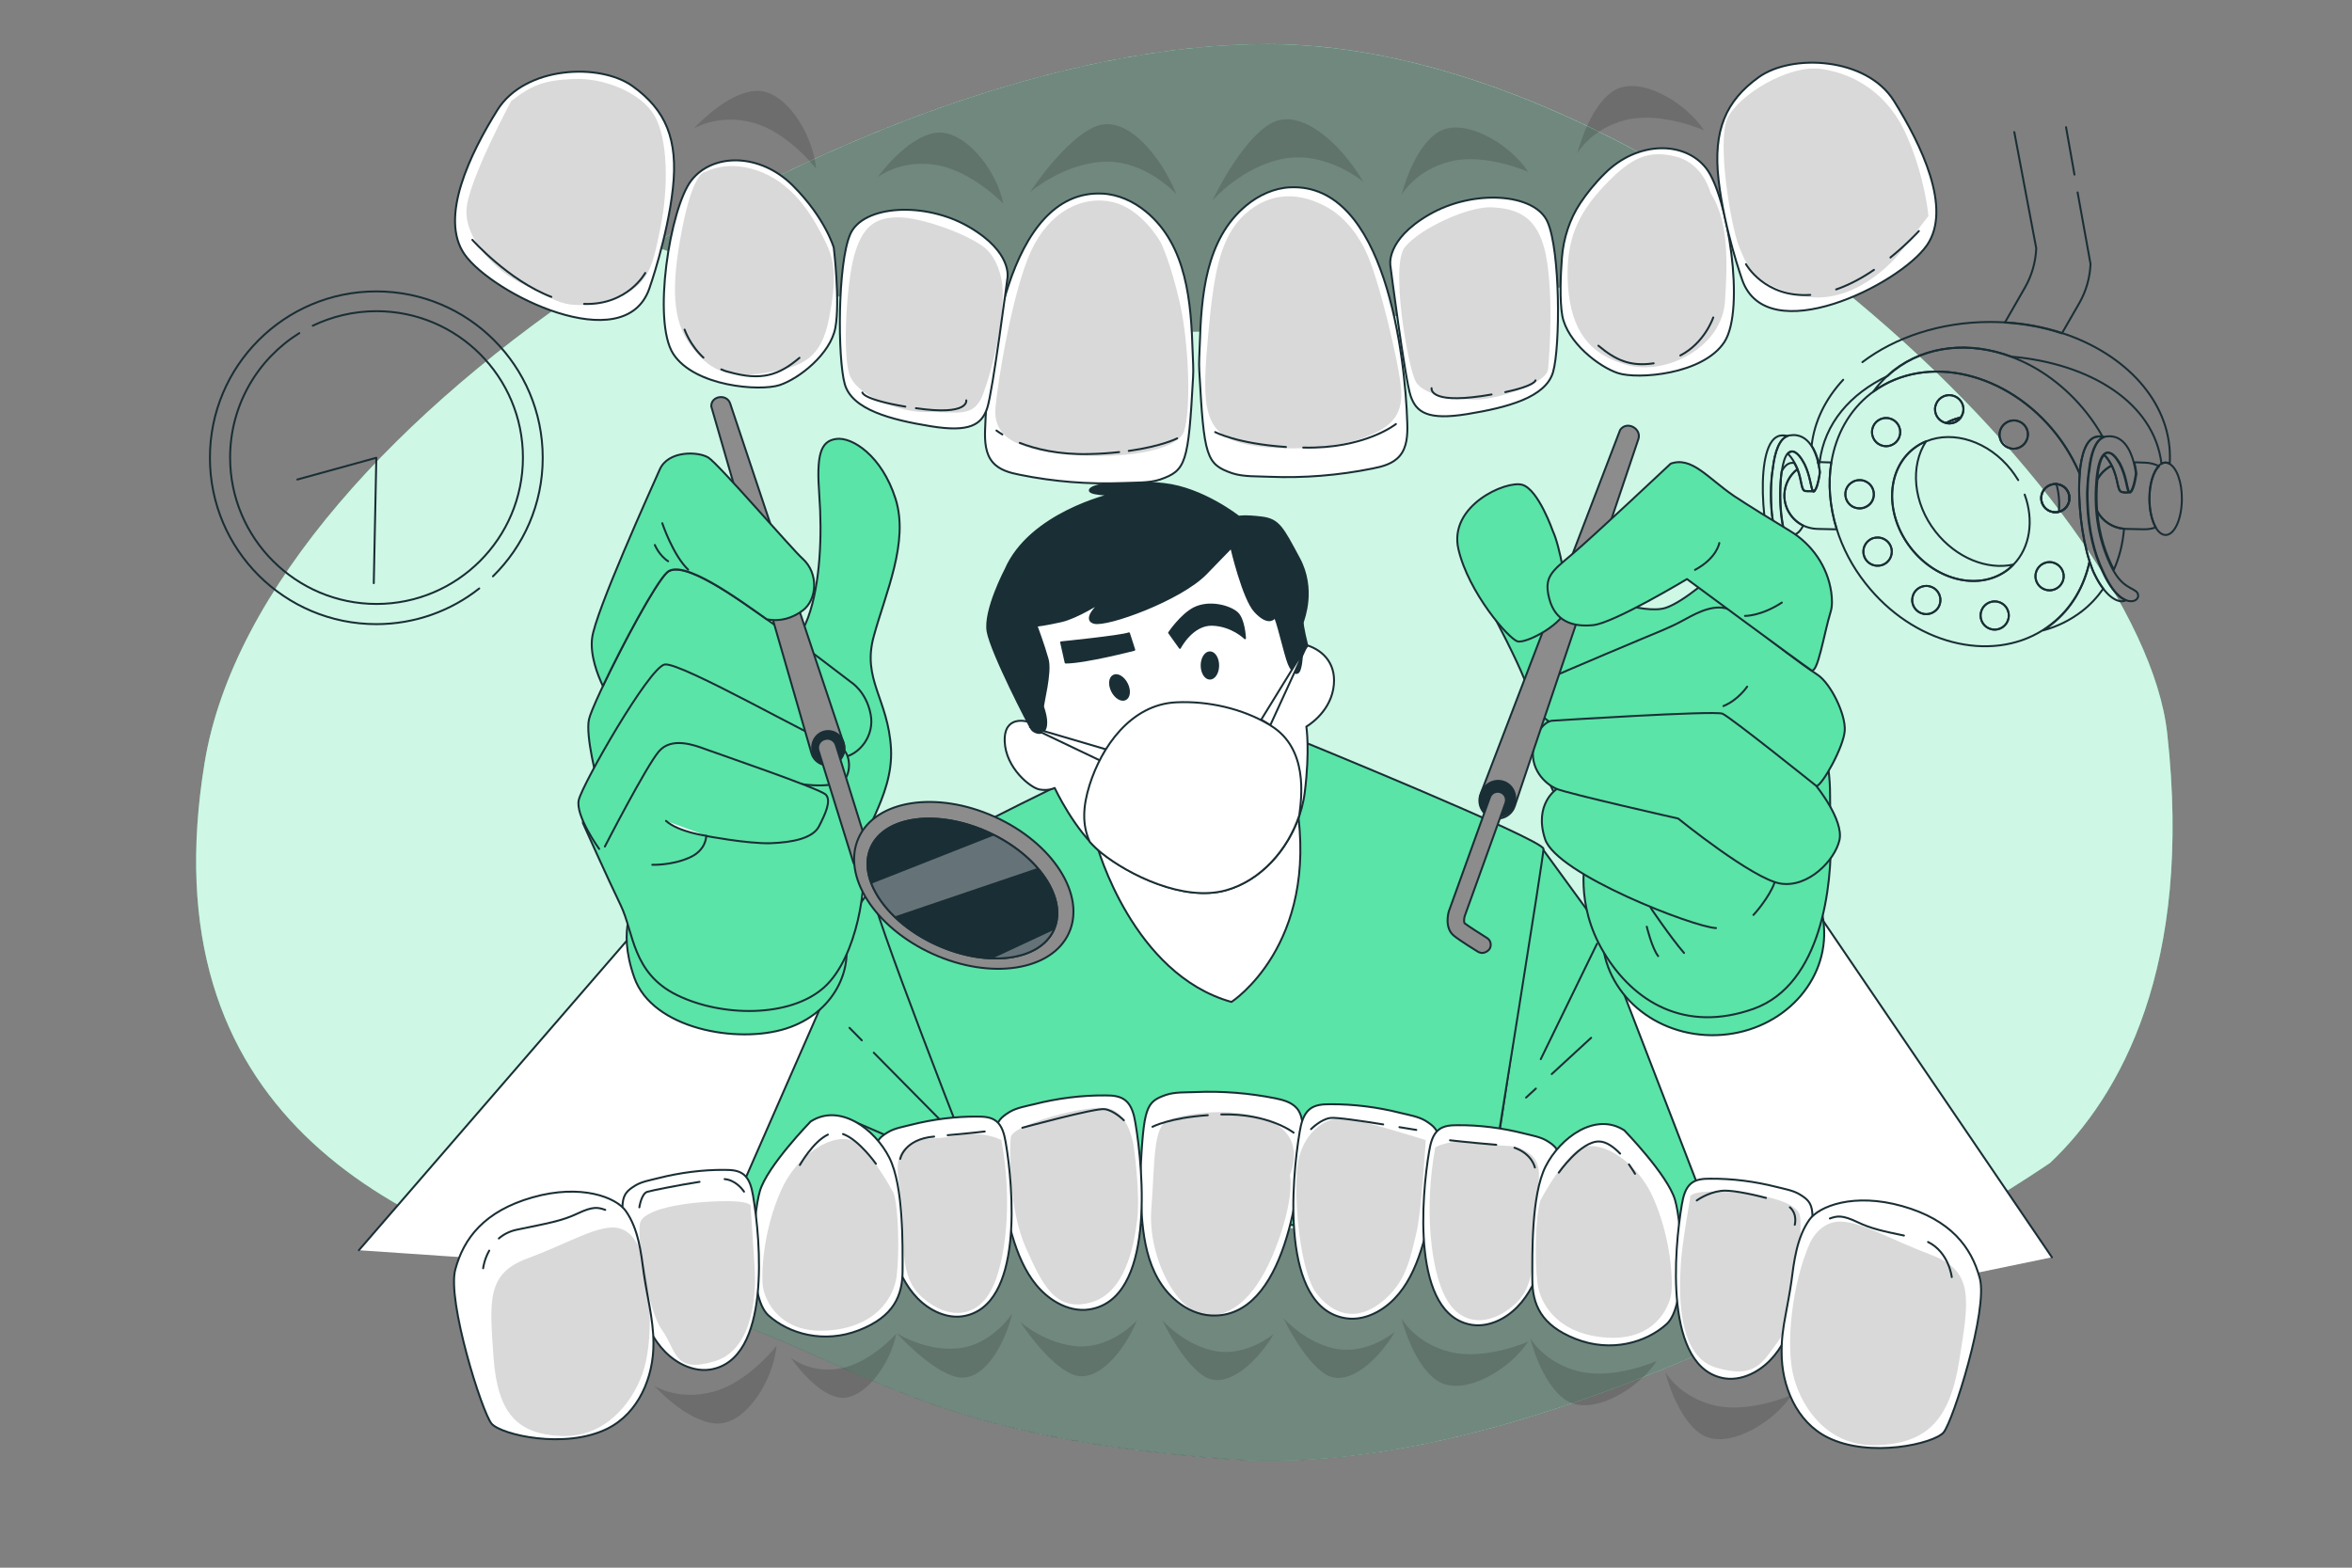 <?xml version="1.0" encoding="utf-8"?>
<!-- Generator: Adobe Illustrator 19.0.0, SVG Export Plug-In . SVG Version: 6.00 Build 0)  -->
<svg version="1.1" id="Layer_1" xmlns="http://www.w3.org/2000/svg" xmlns:xlink="http://www.w3.org/1999/xlink" x="0px" y="0px"
	 viewBox="294 -4 1200 800" style="enable-background:new 294 -4 1200 800;" xml:space="preserve">
<rect x="294" y="-4" width="1200" height="800" fill="#808080" stroke="none"/>
<style type="text/css">
	.st0{fill:#5AE4A7;}
	.st1{opacity:0.7;fill:#FFFFFF;}
	.st2{fill:none;stroke:#1A2E35;stroke-linecap:round;stroke-linejoin:round;stroke-miterlimit:10;}
	.st3{fill:#5AE4A7;stroke:#1A2E35;stroke-linecap:round;stroke-linejoin:round;stroke-miterlimit:10;}
	.st4{fill:#FFFFFF;stroke:#1A2E35;stroke-linecap:round;stroke-linejoin:round;stroke-miterlimit:10;}
	.st5{fill:#1A2E35;stroke:#1A2E35;stroke-linecap:round;stroke-linejoin:round;stroke-miterlimit:10;}
	.st6{fill:#8C8C8C;stroke:#1A2E35;stroke-linecap:round;stroke-linejoin:round;stroke-miterlimit:10;}
	.st7{opacity:0.33;}
	.st8{fill:#FFFFFF;}
	.st9{opacity:0.45;}
	.st10{opacity:0.15;}
</style>
<g>
	<g>
		<path class="st0" d="M1340,589.4c0,0-239.2,164.5-418.4,151.2c-179.3-13.2-189.8-58.6-309.4-87c-119.5-28.4-243-90.7-213.8-268.4
			C427.6,207.6,737.3,18.5,940.5,18.5s446,232.5,459.2,351.6C1413,489.2,1375.9,555.4,1340,589.4z"/>
		<path class="st1" d="M1340,589.4c0,0-239.2,164.5-418.4,151.2c-179.3-13.2-189.8-58.6-309.4-87c-119.5-28.4-243-90.7-213.8-268.4
			C427.6,207.6,737.3,18.5,940.5,18.5s446,232.5,459.2,351.6C1413,489.2,1375.9,555.4,1340,589.4z"/>
	</g>
	<g>
		<g>
			<path class="st2" d="M1354,94.2l6.6,36.5c-0.3,7.1-2.3,14-5.8,20.1l-8.8,15.3c-9-3-18.8-4.9-29.1-5.5l10.2-17.8
				c3.5-6.1,5.5-13,5.8-20.1l-11.2-59.3"/>
			<line class="st2" x1="1348.1" y1="60.9" x2="1352.4" y2="85.1"/>
		</g>
		<path class="st2" d="M1244.2,180.8c16.6-12.6,39.7-20.5,65.2-20.5c2.6,0,5.1,0.1,7.7,0.2c10.3,0.6,20,2.5,29.1,5.5
			c32.3,10.6,54.9,34.9,54.9,63.1c0,1.1,0,2.3-0.1,3.4c-0.6-0.3-1.3-0.5-1.9-0.5c-0.8,0-1.6,0.2-2.3,0.7
			c-3.7-31.2-36.4-51.2-76.5-54.7c0,0,0,0,0,0c-21-7.8-43.4-5.9-60,7.1c-1.1,0.9-2.1,1.7-3.1,2.7c-19.3,9.2-32.3,24.3-34.8,43.9
			h-0.6c-0.7-2.6-1.8-5.7-3.5-8.3v0c1.4-12.4,7.1-23.9,16.1-33.6"/>
		<path class="st2" d="M1222.1,231.7c-0.1,0.5-0.1,1.1-0.2,1.6c-0.1-0.5-0.2-1-0.4-1.6H1222.1z"/>
		<path class="st2" d="M1214,264.2c-1.5,3-3.4,4.8-5.6,4.8c-1.7,0-3.2-1.1-4.5-3c-1.3-6.2-1.9-13.3-1.6-21.3
			c0.1-3.2,0.4-5.9,0.7-8.1v0c1.4-2.8,3.3-4.4,5.4-4.4c0.4,0,0.7,0,1.1,0.2c0.6,1.1,1.1,2.1,1.5,3.1c-3.9,3-6.4,7.7-6.6,12.9
			C1204.2,255.2,1208.2,261.3,1214,264.2z"/>
		<g>
			<path class="st2" d="M1231.1,266.1c-0.2,0-0.4,0-0.7,0c-0.2,0-0.3,0-0.5,0l-8.9-0.2c-2.5-0.1-4.8-0.7-7-1.7
				c-5.9-2.8-9.8-8.9-9.6-15.9c0.2-5.3,2.7-9.9,6.6-12.9c2.4,6.2,1.8,10.9,4,11.2c0.5,0.1,1,0.1,1.5,0.1c0.9,0,1.8,0,2.4,0h0
				c0.2,0.3,0.5,0.3,0.8-0.1c0.2-0.2,0.5-0.5,0.7-0.9c0.6-1,1-2.5,1.3-4c0.6-2.3,0.8-4.5,0.8-4.5s-0.1-1.6-0.6-3.8
				c0-0.5,0.1-1.1,0.2-1.6l6.2,0.2C1226.6,242.8,1227.5,254.5,1231.1,266.1z"/>
			<path class="st2" d="M1219.8,246.5c-0.3,0.3-0.6,0.3-0.8,0.1C1219.5,246.6,1219.8,246.5,1219.8,246.5z"/>
			<path class="st2" d="M1222.1,231.7c-0.1,0.5-0.1,1.1-0.2,1.6c-0.1-0.5-0.2-1-0.4-1.6H1222.1z"/>
		</g>
		<path class="st2" d="M1281.5,267.3c-11.5-14.7-13-33.6-4.8-46.1c-2.3,0.9-4.4,2.2-6.4,3.7c-14.1,11-14.7,33.7-1.4,50.8
			c13.3,17,35.5,21.9,49.6,10.9c1-0.8,1.9-1.6,2.7-2.5C1307.9,287,1292.1,280.8,1281.5,267.3z M1343.2,243c1.3,4.8,1.7,9.6,1.2,14.2
			c3.1-0.8,5.4-3.6,5.4-7C1349.9,246.4,1347,243.3,1343.2,243z M1364,256.8c1,12.8,4.7,22.6,8.5,29.9c2.9-6.5,4.6-13.5,5.2-20.9
			C1371.7,265.3,1366.6,261.8,1364,256.8z M1362.8,289.4c-1-1.9-1.8-4.2-2.7-6.8c-2.7,12.7-9.2,24.1-19.5,32.1
			c-1.4,1.1-2.8,2.1-4.2,3c7.1-1.9,13.7-5.1,19.7-9.7c4.3-3.3,7.9-7.2,11-11.6C1365.6,294.5,1364.2,292.2,1362.8,289.4z"/>
		<path class="st2" d="M1366.8,218.9c-1-0.2-2-0.2-3.1,0c-5.2,0.9-7.8,8.6-8.7,18.8c-3-6.9-6.9-13.7-11.8-20
			c-25-32-66.4-41.5-93.4-21.9c2.1-2.9,4.5-5.5,7.1-8c1-0.9,2.1-1.8,3.1-2.7c16.7-13,39-14.9,60-7.1c0,0,0,0,0,0
			c14.3,5.3,27.9,15.1,38.7,28.8C1361.8,210.7,1364.5,214.8,1366.8,218.9z"/>
		<path class="st2" d="M1371.3,233.6c-3.1,1.6-5.7,4.1-7.3,7.1c0.6-6.8,1.9-10.8,3.5-12.5c1.1,0.9,2.2,2.4,3.3,4.3
			C1371,232.8,1371.2,233.2,1371.3,233.6z"/>
		<path class="st2" d="M1380.4,247.1c-0.5,0.1-1.8,0.4-3.5,0c-0.1,0-0.3-0.1-0.4-0.1c-2.4-0.7-1.5-6.3-5.1-13.5
			c-0.2-0.4-0.4-0.7-0.6-1.1c-1.1-1.9-2.2-3.4-3.3-4.3c1-1.2,2.2-1.4,3.5-0.8c1.4,0.6,2.9,2.3,4.4,4.8c0.1,0.1,0.1,0.2,0.2,0.3
			C1379.1,238.9,1379.3,246,1380.4,247.1z"/>
		<path class="st2" d="M1384.9,299.7c0.3,2.1-2.3,4.1-6.2,2.6c-2.7-1.1-6-3.8-9.4-9.6c-0.6-1-1.2-2.2-1.8-3.4
			c-0.2-0.5-0.5-1-0.7-1.5c-2.4-5-4.1-10.2-5.4-15.6c-1.5-6.4-2.3-13.1-2.5-19.7c0-1.2-0.1-2.4-0.1-3.7c0-1.2,0-2.5,0.1-3.7
			c0.2-3.8,0.5-7,0.9-9.5c0.9-8.2,3.1-14.5,7-16.4c0.2-0.1,0.3-0.2,0.5-0.2c0.3-0.1,0.6-0.2,0.9-0.2c8.9-1.5,12.8,6.9,14.4,13
			c0.9,3.2,1.1,5.8,1.1,5.8s-0.9,7.5-2.8,9.4c-0.3,0.3-0.6,0.3-0.8,0.1c-1.1-1.1-1.3-8.2-4.9-14.7c-0.1-0.1-0.1-0.2-0.2-0.3
			c-1.4-2.5-2.9-4.2-4.4-4.8c-1.2-0.6-2.4-0.4-3.5,0.8c-1.6,1.8-2.9,5.8-3.5,12.5v0c-0.1,1.4-0.2,2.9-0.3,4.5
			c-0.2,4.1-0.1,8,0.2,11.7c1,12.8,4.7,22.6,8.5,29.9c0.2,0.4,0.5,0.8,0.7,1.2C1378.3,297.4,1384.4,295.9,1384.9,299.7z"/>
		<path class="st2" d="M1286.9,211.9c0.5,0.1,1.1,0.2,1.6,0.2c2.4,0,4.6-1.2,5.9-3C1291.8,209.6,1289.2,210.6,1286.9,211.9z
			 M1343.2,243c-0.2,0-0.4,0-0.6,0c-4,0-7.2,3.2-7.2,7.2c0,4,3.2,7.2,7.2,7.2c0.6,0,1.2-0.1,1.8-0.2c3.1-0.8,5.4-3.6,5.4-7
			C1349.9,246.4,1347,243.3,1343.2,243z M1286.9,211.9c0.5,0.1,1.1,0.2,1.6,0.2c2.4,0,4.6-1.2,5.9-3
			C1291.8,209.6,1289.2,210.6,1286.9,211.9z M1343.2,243c-0.2,0-0.4,0-0.6,0c-4,0-7.2,3.2-7.2,7.2c0,4,3.2,7.2,7.2,7.2
			c0.6,0,1.2-0.1,1.8-0.2c3.1-0.8,5.4-3.6,5.4-7C1349.9,246.4,1347,243.3,1343.2,243z"/>
		<g>
			<path class="st2" d="M1390.7,250.5c0,5.9,1.2,11.2,3.2,14.6c-1.8,0.7-3.8,1-5.9,1c-0.2,0-0.3,0-0.5,0l-8.9-0.2
				c-0.3,0-0.6,0-0.9,0c0,0,0,0,0,0c-6-0.5-11-4-13.7-9c-0.3-3.6-0.4-7.5-0.2-11.7c0.1-1.6,0.2-3.1,0.3-4.5v0c1.7-3,4.2-5.5,7.3-7.1
				c3.6,7.2,2.6,12.8,5.1,13.5c0.1,0,0.3,0.1,0.4,0.1c1.7,0.4,3,0.1,3.5,0c0.2,0.2,0.5,0.2,0.8-0.1c1.9-1.9,2.8-9.4,2.8-9.4
				s-0.2-2.6-1.1-5.8l5.6,0.2c2.5,0.1,4.9,0.7,7.1,1.8C1392.7,236.6,1390.7,243,1390.7,250.5z"/>
		</g>
		<path class="st2" d="M1217.3,301.8c-2.8,1.6-9.4,0.1-15.9-13c-8.9-17.9-12.7-68.2,0.9-70.5c1.4-0.2,2.7-0.1,3.8,0.2
			c-4.2,1.4-6.6,7.9-7.6,16.6c-0.5,2.5-0.8,5.7-0.9,9.5c-0.1,2.3-0.1,4.7,0,7.1c0,0.6,0,1.2,0.1,1.8c0.1,1.5,0.2,3,0.3,4.5
			c0.1,0.8,0.2,1.5,0.3,2.3c0.1,0.7,0.2,1.4,0.3,2.1c0,0,0,0.1,0,0.2c0.2,1.5,0.5,2.9,0.8,4.4c0,0,0,0.1,0,0.1
			c0.1,0.4,0.2,0.9,0.3,1.3c1.4,6.4,3,13,5.7,19c0.1,0.2,0.2,0.4,0.3,0.6c0.1,0.3,0.3,0.6,0.4,0.9
			C1210.2,296.9,1214.2,300.6,1217.3,301.8z"/>
		<path class="st2" d="M1205.4,287.4c-2.7-6-4.3-12.6-5.7-19c0.5,1.9,0.9,3.7,1.5,5.5c0,0,0,0,0,0
			C1202.4,279.1,1203.8,283.8,1205.4,287.4z"/>
		<path class="st2" d="M1219,246.6c-0.6,0-1.5,0.1-2.4,0c-0.5,0-1,0-1.5-0.1c-2.2-0.3-1.6-5-4-11.2c-0.4-1-0.9-2.1-1.5-3.1
			c0-0.1-0.1-0.2-0.1-0.2c-1.1-1.9-2.2-3.4-3.3-4.4c2.3-2.6,5.3-0.6,8,4.4c0.2,0.4,0.4,0.8,0.6,1.1
			C1217.7,239.1,1218,245.4,1219,246.6z"/>
		<path class="st2" d="M1223.5,299.2c0.2,2.1-2.3,4.1-6.2,2.6c-3.2-1.2-7.2-4.9-11.2-13c-0.2-0.3-0.3-0.6-0.4-0.9
			c-0.1-0.2-0.2-0.4-0.3-0.6c-1.6-3.6-3-8.3-4.2-13.5c0,0,0,0,0,0c-0.5-1.7-1-3.6-1.5-5.5c-0.1-0.4-0.2-0.9-0.3-1.3c0,0,0-0.1,0-0.1
			c-0.3-1.5-0.6-2.9-0.8-4.4c0,0,0-0.1,0-0.2c-0.1-0.7-0.2-1.4-0.3-2.1c-0.1-0.8-0.2-1.5-0.3-2.3c-0.2-1.5-0.3-3-0.3-4.5
			c0-0.6-0.1-1.2-0.1-1.8c-0.1-2.4,0-4.7,0-7.1c0.2-3.8,0.5-7,0.9-9.5c1-8.6,3.4-15.1,7.6-16.6c0.3-0.1,0.6-0.2,0.9-0.2
			c5.2-0.9,8.7,1.6,11,5v0c1.8,2.6,2.8,5.7,3.5,8.3c0.2,0.6,0.3,1.1,0.4,1.6c0.5,2.3,0.6,3.8,0.6,3.8s-0.3,2.2-0.8,4.5
			c-0.3,1.4-0.8,2.9-1.3,4c-0.2,0.4-0.4,0.7-0.7,0.9c0,0-0.3,0-0.8,0.1h0c-1-1.2-1.3-7.5-4.2-13.5c-0.2-0.4-0.4-0.8-0.6-1.1
			c-2.7-4.9-5.7-6.9-8-4.4c-1.3,1.4-2.3,4.3-3,8.9v0c-0.4,2.3-0.6,5-0.7,8.1c-0.3,8,0.3,15.1,1.6,21.3c1.8,8.9,4.8,16,7.8,21.5
			C1216.9,296.9,1223.1,295.5,1223.5,299.2z"/>
		<path class="st2" d="M1205.4,287.4c-2.7-6-4.3-12.6-5.7-19c0.5,1.9,0.9,3.7,1.5,5.5c0,0,0,0,0,0
			C1202.4,279.1,1203.8,283.8,1205.4,287.4z"/>
		<path class="st2" d="M1219.8,246.5c-0.3,0.3-0.6,0.3-0.8,0.1C1219.5,246.6,1219.8,246.5,1219.8,246.5z"/>
		<path class="st2" d="M1378.7,302.3c-2.2,1.3-6.7,0.6-11.7-6c-1.4-1.8-2.8-4.1-4.2-7c-1-1.9-1.8-4.2-2.7-6.8c-4-12.3-6.2-31-5-44.9
			c0.8-10.2,3.5-18,8.7-18.8c1.1-0.2,2.1-0.2,3.1,0c0.1,0.1,0.2,0.3,0.2,0.4c-3.9,1.8-6.1,8.1-7,16.4c-0.5,2.5-0.8,5.7-0.9,9.5
			c-0.1,1.3-0.1,2.5-0.1,3.7c0,1.3,0,2.5,0.1,3.7c0.2,6.6,1,13.3,2.5,19.7c1.2,5.4,3,10.6,5.4,15.6c0.2,0.5,0.5,1,0.7,1.5
			c0.6,1.2,1.2,2.4,1.8,3.4C1372.7,298.5,1376,301.3,1378.7,302.3z"/>
		<path class="st2" d="M1367.5,219.1c-0.2,0-0.4,0.1-0.5,0.2c-0.1-0.1-0.1-0.3-0.2-0.4C1367,218.9,1367.3,219,1367.5,219.1z"/>
		<path class="st2" d="M1294.4,209.1c-1.3,1.8-3.4,3-5.9,3c-0.6,0-1.1-0.1-1.6-0.2C1289.2,210.6,1291.8,209.6,1294.4,209.1z"/>
		<path class="st2" d="M1355.1,237.7c-3-6.9-6.9-13.7-11.8-20c-25-32-66.4-41.5-93.4-21.9c-0.5,0.3-0.9,0.7-1.4,1
			c-11.1,8.7-17.8,21.1-20.1,35c-1.8,10.9-0.9,22.7,2.7,34.2c3,9.6,7.9,19.1,14.7,27.7c24.2,30.9,63.6,40.9,90.6,23.8
			c1.4-0.9,2.8-1.9,4.2-3c10.3-8,16.8-19.4,19.5-32.1C1356.2,270.3,1353.9,251.6,1355.1,237.7z M1317.2,211.9
			c1.2-0.9,2.7-1.4,4.2-1.4c4,0,7.2,3.2,7.2,7.2c0,0.5-0.1,1.1-0.2,1.6c-0.7,3.2-3.6,5.7-7.1,5.7c-4,0-7.2-3.2-7.2-7.2
			C1314.2,215.3,1315.4,213.2,1317.2,211.9z M1288.5,197.6c4,0,7.2,3.2,7.2,7.2c0,1.6-0.5,3-1.4,4.2c-1.3,1.8-3.4,3-5.9,3
			c-0.6,0-1.1-0.1-1.6-0.2c-3.2-0.7-5.6-3.6-5.6-7C1281.3,200.9,1284.5,197.6,1288.5,197.6z M1256.3,209.3c4,0,7.2,3.2,7.2,7.2
			s-3.2,7.2-7.2,7.2s-7.2-3.2-7.2-7.2S1252.3,209.3,1256.3,209.3z M1241.4,255.3c-3.4-0.6-5.9-3.6-5.9-7.1c0-2.5,1.3-4.8,3.3-6
			c1.1-0.8,2.5-1.2,4-1.2c1.1,0,2.1,0.2,3.1,0.7c2.5,1.1,4.2,3.7,4.2,6.6c0,2.5-1.3,4.8-3.3,6c-1.1,0.7-2.5,1.2-4,1.2
			C1242.3,255.4,1241.9,255.3,1241.4,255.3z M1255.5,283.8c-1,0.6-2.3,0.9-3.6,0.9c-4,0-7.2-3.2-7.2-7.2c0-2.5,1.3-4.7,3.2-6
			c1.1-0.8,2.5-1.2,4.1-1.2c4,0,7.2,3.2,7.2,7.2C1259.2,280.2,1257.7,282.6,1255.5,283.8z M1281.3,307.8c-1.2,1-2.8,1.6-4.5,1.6
			c-4,0-7.2-3.2-7.2-7.2c0-0.9,0.2-1.8,0.5-2.6c1-2.7,3.7-4.6,6.7-4.6c4,0,7.2,3.2,7.2,7.2C1284,304.4,1283,306.5,1281.3,307.8z
			 M1311.7,317.3c-4,0-7.2-3.2-7.2-7.2c0-4,3.2-7.2,7.2-7.2c4,0,7.2,3.2,7.2,7.2C1318.9,314.1,1315.7,317.3,1311.7,317.3z
			 M1327,248.4c4.8,13.1,2.8,27-5.7,35.7c-0.8,0.9-1.8,1.7-2.7,2.5c-14.1,11-36.3,6.1-49.6-10.9c-13.3-17-12.7-39.8,1.4-50.8
			c2-1.6,4.1-2.8,6.4-3.7c13.8-5.7,31.8,0,43.3,14.6c1.3,1.7,2.5,3.4,3.6,5.2 M1339.7,297.3c-4,0-7.2-3.2-7.2-7.2s3.2-7.2,7.2-7.2
			c4,0,7.2,3.2,7.2,7.2S1343.6,297.3,1339.7,297.3z M1344.4,257.2c-0.6,0.2-1.2,0.2-1.8,0.2c-4,0-7.2-3.2-7.2-7.2
			c0-4,3.2-7.2,7.2-7.2c0.2,0,0.4,0,0.6,0c3.7,0.3,6.6,3.4,6.6,7.2C1349.9,253.6,1347.6,256.4,1344.4,257.2z"/>
		<path class="st2" d="M1263.5,216.5c0,4-3.2,7.2-7.2,7.2s-7.2-3.2-7.2-7.2s3.2-7.2,7.2-7.2S1263.5,212.5,1263.5,216.5z"/>
		<path class="st2" d="M1295.8,204.9c0,1.6-0.5,3-1.4,4.2c-2.6,0.6-5.1,1.5-7.5,2.8c-3.2-0.7-5.6-3.6-5.6-7c0-4,3.2-7.2,7.2-7.2
			S1295.8,200.9,1295.8,204.9z"/>
		<path class="st2" d="M1328.7,217.7c0,0.5-0.1,1.1-0.2,1.6c-0.7,3.2-3.6,5.7-7.1,5.7c-4,0-7.2-3.2-7.2-7.2c0-2.4,1.2-4.5,3-5.8
			c1.2-0.9,2.7-1.4,4.2-1.4C1325.4,210.5,1328.7,213.7,1328.7,217.7z"/>
		<path class="st2" d="M1250,248.2c0,2.5-1.3,4.8-3.3,6c-1.1,0.7-2.5,1.2-4,1.2c-0.5,0-0.9,0-1.3-0.1c-3.4-0.6-5.9-3.6-5.9-7.1
			c0-2.5,1.3-4.8,3.3-6c1.1-0.8,2.5-1.2,4-1.2c1.1,0,2.1,0.2,3.1,0.7C1248.3,242.8,1250,245.3,1250,248.2z"/>
		<path class="st2" d="M1259.2,277.5c0,2.7-1.5,5.1-3.7,6.3c-1,0.6-2.3,0.9-3.6,0.9c-4,0-7.2-3.2-7.2-7.2c0-2.5,1.3-4.7,3.2-6
			c1.1-0.8,2.5-1.2,4.1-1.2C1256,270.3,1259.2,273.5,1259.2,277.5z"/>
		<path class="st2" d="M1284,302.2c0,2.3-1,4.3-2.7,5.6c-1.2,1-2.8,1.6-4.5,1.6c-4,0-7.2-3.2-7.2-7.2c0-0.9,0.2-1.8,0.5-2.6
			c1-2.7,3.7-4.6,6.7-4.6C1280.8,295,1284,298.2,1284,302.2z"/>
		<path class="st2" d="M1318.9,310.1c0,4-3.2,7.2-7.2,7.2c-4,0-7.2-3.2-7.2-7.2c0-4,3.2-7.2,7.2-7.2
			C1315.7,302.9,1318.9,306.1,1318.9,310.1z"/>
		<path class="st2" d="M1346.9,290c0,4-3.2,7.2-7.2,7.2c-4,0-7.2-3.2-7.2-7.2s3.2-7.2,7.2-7.2C1343.6,282.8,1346.9,286.1,1346.9,290
			z"/>
		<path class="st2" d="M1349.9,250.2c0,3.4-2.3,6.2-5.4,7c-0.6,0.2-1.2,0.2-1.8,0.2c-4,0-7.2-3.2-7.2-7.2c0-4,3.2-7.2,7.2-7.2
			c0.2,0,0.4,0,0.6,0C1347,243.3,1349.9,246.4,1349.9,250.2z"/>
		<path class="st2" d="M1407.2,250.5c0,10.2-3.7,18.5-8.3,18.5c-1.9,0-3.7-1.5-5.1-3.9c-1.9-3.4-3.2-8.6-3.2-14.6
			c0-7.5,2-13.9,4.8-16.8c0.4-0.4,0.7-0.7,1.1-0.9c0.7-0.5,1.5-0.7,2.3-0.7c0.7,0,1.3,0.2,1.9,0.5
			C1404.5,234.5,1407.2,241.8,1407.2,250.5z"/>
	</g>
	<g>
		<path class="st2" d="M538.5,296.3c-14.4,11.4-32.7,18.2-52.5,18.2c-46.9,0-84.9-38-84.9-84.9c0-46.9,38-84.9,84.9-84.9
			c46.9,0,84.9,38,84.9,84.9c0,23.7-9.7,45.1-25.4,60.5"/>
		<path class="st2" d="M453.6,162.2c9.8-4.7,20.8-7.4,32.5-7.4c41.3,0,74.7,33.5,74.7,74.7s-33.5,74.7-74.7,74.7
			s-74.7-33.5-74.7-74.7c0-26.8,14.1-50.3,35.3-63.5"/>
		<polyline class="st2" points="445.7,240.7 486,229.6 484.7,293.6 		"/>
	</g>
	<g>
		<g>
			<polygon class="st3" points="801.6,621.1 738.6,449.2 614.3,621.1 			"/>
			<line class="st2" x1="739.8" y1="533.2" x2="779.9" y2="573.8"/>
			<line class="st2" x1="727.4" y1="520.5" x2="733.7" y2="526.9"/>
			<line class="st2" x1="730.4" y1="568.6" x2="787.4" y2="593.3"/>
		</g>
		<g>
			<polygon class="st3" points="1220.9,621.1 1080.8,428.9 1053.2,612.5 1067.9,621.1 			"/>
			<line class="st2" x1="1108.8" y1="477.6" x2="1080.1" y2="536.5"/>
			<line class="st2" x1="1077.6" y1="551.5" x2="1072.6" y2="556.1"/>
			<line class="st2" x1="1105.8" y1="525.6" x2="1085.7" y2="544.1"/>
		</g>
		<path class="st3" d="M1051.2,621.1c6.5-40.3,30.3-187.7,30.3-191.9c0-4.8-127.4-56.7-127.4-56.7l-104.8,16.9
			c0,0-108.9,52.1-110.7,59.9c-1.5,6.7,48.9,135,63.4,171.8H1051.2z"/>
		<path class="st4" d="M853.7,427.5c0,0,18.1,65.7,68.6,79.8c0,0,44.7-28.8,33.3-100.7L853.7,427.5z"/>
		<g>
			<path class="st4" d="M818.4,364.3c0,0-12.2-3.8-11.8,9.9c0.4,13.7,13.3,24,17.9,24.7c4.6,0.8,7.6-0.8,7.6-0.8s10.3,22.1,24,33.1
				c13.7,11,41.9,25.1,63.6,19c21.7-6.1,37.3-28.2,40-49.9c2.7-21.7,0.8-33.5,0.8-33.5s11.4-6.5,13.7-19
				c2.3-12.6-4.9-19.8-13.3-22.5l-6.1-5.3c0,0-17.1-48.7-21.7-53.3c-4.6-4.6-87.5,8.8-122.9,46.1C810,313,807,334.3,818.4,364.3z"/>
			<path class="st5" d="M807,286.7c0,0-11,20.9-9.1,31.6c1.9,10.7,21.3,48.3,22.5,49.9c1.1,1.5,5.3,3.4,6.9-0.4
				c1.5-3.8-0.8-9.9-1.1-11c-0.4-1.1,4.2-17.5,2.3-24.4c-1.9-6.9-5.7-17.1-5.7-17.1s4.2-0.4,12.6-2.3s20.6-9.9,20.6-9.9
				s-10.3,8.8-3.8,10.7s44.2-11.8,57.1-25.1c12.9-13.3,12.9-13.3,12.9-13.3s6.1,26.3,12.2,32.7c6.1,6.5,9.1,4.2,9.9,3
				c0.8-1.1,5.3,19,7.2,23.6s4.6,6.5,5.7,2.7c1.1-3.8,0.8-6.1,1.1-7.6c0.4-1.5,2.7-4.2,2.7-4.2s-2.7-10.7-2.3-12.2
				c0.4-1.5,6.5-16.7-1.9-32.4c-8.4-15.6-10.3-19.8-19-20.9c-8.8-1.1-11.8-0.4-11.8-0.4s-18.3-14.5-38.1-16.7s-35.8,0-37.7,2.7
				c-1.9,2.7,10.7,2.7,10.7,2.7S819.5,257.8,807,286.7z"/>
			<ellipse class="st5" cx="911.3" cy="335.6" rx="4.2" ry="6.7"/>
			
				<ellipse transform="matrix(0.893 -0.45 0.45 0.893 -63.416 426.644)" class="st5" cx="865.2" cy="346.6" rx="4.2" ry="6.7"/>
			<path class="st5" d="M890.5,318.9l5.5,7.7c0,0,6.2-12.1,16.5-11.8c10.3,0.4,16.7,6.9,16.7,6.9s-0.4-9.6-4-12.9
				c-3.6-3.3-14-6.4-22-2.4C896.4,310,890.5,318.9,890.5,318.9z"/>
			<path class="st5" d="M870,319.2l2.7,8.4c0,0-25.1,6.5-35,6.5l-2.3-10.3C835.4,323.8,866.2,320.7,870,319.2z"/>
			<polygon class="st4" points="960.7,325.5 937.5,363.2 942.1,366.1 			"/>
			<polygon class="st4" points="819.5,367 858.3,378.4 855.3,384.1 			"/>
			<path class="st4" d="M942.7,366.5c-0.2-0.1-0.4-0.2-0.6-0.4c-13.9-8.5-31.8-12.5-48-11.7c-23.2,1.1-38.1,22.8-44.2,42.2
				c-3.5,11.1-3.8,20.5,0.1,29c1.9,2.1,3.9,4,6,5.7c13.7,11,41.9,25.1,63.6,19c17.8-5,31.5-20.8,37.3-38.2
				C958.2,402.3,961.3,378.2,942.7,366.5z"/>
		</g>
	</g>
	<g>
		<polyline class="st4" points="477.1,634 626.8,461 713.3,508.5 653,646 		"/>
		<path class="st3" d="M618.4,457.2c0,0-10,11.3-0.8,37.6c9.2,26.3,52.6,34,77.4,26.1c24.8-7.9,34.3-30.7,29.9-46.6
			C720.5,458.4,659.7,433.3,618.4,457.2z"/>
		<path class="st3" d="M591.4,416c0,0,12.6,28.2,19.3,42c6.7,13.8,5.8,34.6,28.7,45.8c22.8,11.2,57.5,11.6,74.9-3.8
			c17.4-15.4,22.4-54.3,19.5-65.6c-2.9-11.3,16.1-30.9,14.8-56.3c-1.4-25.4-14.9-35.3-8.8-57.4c6-22.1,18.1-48.1,11.1-70.2
			c-7-22-22.2-31.7-30.3-30.5c-8.1,1.1-10.1,8.4-8.6,28.6c1.5,20.2,0.6,45.1-5.7,62.5c-6.3,17.4-18.9,20-18.9,20
			s-44.9,8.4-62.4,32.1S591.8,406.9,591.4,416z"/>
		<path class="st3" d="M728.2,344.1c0,0-28.2-21.7-42.2-31.5c-14-9.8-43.5-31.7-51.6-24.5c-8.1,7.2-38.1,66.5-39.9,75
			c-1.9,8.5,4.4,32,4.4,32s26-47.5,40.6-45.2c14.7,2.3,75.9,33.7,84.4,32.6c8.5-1.2,16.5-11.1,14.3-22
			C736,348.9,728.2,344.1,728.2,344.1z"/>
		<path class="st3" d="M599.7,429.2c0,0-12.3-17-10.4-25c1.9-8.1,35.8-67.5,43.8-69.1c8-1.6,80.3,40.1,87.4,41.3
			c7.1,1.2,8.2,11.9,4.9,16.7s-18.9,4.4-28.4,1.8c-9.5-2.6-51.9-10.6-51.9-10.6l-26.2,36.2"/>
		<path class="st3" d="M602.6,428c0,0,21.2-41.2,27.6-48.6s17.8-3.3,23.7-1.1s58.4,20.1,61.4,23.2c3,3.1-0.3,10-3.4,16.1
			c-3.1,6.1-13.2,8.3-24.9,8.7c-11.7,0.3-32.7-3.7-32.7-3.7s0.2,7.4-8.9,11.2c-9,3.9-18.6,3.5-18.6,3.5"/>
		<path class="st4" d="M654.4,422.5c0,0-14.2-1.9-20.6-7.6"/>
		<g>
			<path class="st6" d="M656.9,203.4L708,380.3c1.3,4.5,6,7.2,10.6,5.9h0c4.7-1.3,7.3-6.3,5.8-11l-57.9-173.4
				C664.7,196.8,656.7,198,656.9,203.4z"/>
			
				<ellipse transform="matrix(0.991 -0.138 0.138 0.991 -45.172 102.175)" class="st5" cx="716.1" cy="377.6" rx="8.2" ry="8.5"/>
		</g>
		<g>
			<path class="st3" d="M634.4,288c8-7.1,36.5,13.9,50.8,24c6.9,1.4,13.2-0.6,18.4-4.5c7.1-5.3,8.4-18.8-0.2-26.5
				c-5.2-4.6-42.8-48.3-48-51.5c-5.2-3.2-20.5-3.7-24.8,6.1c-4.3,9.7-32.9,72.8-34.5,86c-1.1,8.8,2.8,18.8,5.5,24.5
				C611.4,325.3,628.6,293.2,634.4,288z"/>
			<path class="st2" d="M631.9,263c0,0,5.4,16.2,13.2,23.7"/>
			<path class="st2" d="M628.1,274.1c0,0,2.2,5.4,6.8,8.3"/>
		</g>
		<g>
			<path class="st6" d="M734.4,439.1c-2.2,0.3-4.4-1-5.1-3.2L711.6,379c-0.8-2.5,0.6-5.1,3.1-5.8c2.5-0.8,5.1,0.6,5.8,3.1l17.7,56.8
				c0.8,2.5-0.6,5.1-3.1,5.8C734.9,439,734.7,439,734.4,439.1z"/>
		</g>
		<g>
			
				<ellipse transform="matrix(0.911 0.412 -0.412 0.911 254.529 -284.025)" class="st6" cx="785.7" cy="448" rx="58.9" ry="38.4"/>
			
				<ellipse transform="matrix(0.911 0.412 -0.412 0.911 255.124 -283.585)" class="st5" cx="785" cy="449.6" rx="51.2" ry="31.6"/>
			<g class="st7">
				<path class="st8" d="M801.2,422.3L738.5,447c2.2,5.7,6.2,11.5,11.6,16.8l73.1-24.8C817.6,432.6,810.1,426.9,801.2,422.3z"/>
				<path class="st8" d="M831.6,470.7c0-0.1,0-0.1,0.1-0.2L800,485.3C814.9,485.8,827.1,480.7,831.6,470.7z"/>
			</g>
			
				<ellipse transform="matrix(0.911 0.412 -0.412 0.911 255.124 -283.585)" class="st2" cx="785" cy="449.6" rx="51.2" ry="31.6"/>
		</g>
	</g>
	<g>
		<polyline class="st4" points="1186.7,669.5 1119.4,495 1220.5,460.5 1340.9,637.6 		"/>
		
			<ellipse transform="matrix(1 -3.198119e-002 3.198119e-002 1 -14.506 37.581)" class="st3" cx="1167.5" cy="472.3" rx="56.6" ry="51.7"/>
		<path class="st3" d="M1184.9,301.1c-5.1-8.8-16.8-11-24.9-4.8c-5.4,4.2-11.3,8.2-15.9,9.8c-11.5,4-40.6-6.8-51.1-15
			c-10.6-8.2-18.3-12.4-18.3-12.4L1043,286c0,0,27.6,49.3,31.2,63.6c3.6,14.2,2.7,28.2,10.9,47.2c5.7,13.3,18.3,26.3,25.3,33
			l-7.3,3.3c0,0-6.1,23.7,9.2,49c15.2,25.3,41.5,41.1,76.4,28.7c34.9-12.5,40.1-63.5,39.3-88.9c-0.2-7.2-0.3-14-0.3-20.1
			c0.1-17.6-4.6-34.9-13.4-50.2L1184.9,301.1z"/>
		<path class="st3" d="M1169.5,469.6c-11-0.4-81.3-27.4-87.2-45.4c-5.9-18,6-25.6,6-25.6s-0.6-5.7,10.1-3
			c10.7,2.7,56.5,12.6,65.5,19.1c8.9,6.5,36.8,24.2,35.9,30c-1,5.7-8.2,15.1-11.2,18.2"/>
		<path class="st3" d="M1154,311.9c-0.4,0.2-0.9,0.5-1.3,0.7c-6.7,3.7-13.9,6.4-21,9.4c-12.4,5.2-24.9,10.5-37.3,15.8
			c-8.6,3.7-14.2,5.8-15.9,11.9c-1.7,6.1,1.2,14.4,11.9,17.1s75.2-7.7,79.1-4.8c3.9,2.9,48.2,35.6,51.2,35.2s14-20.1,14.5-28.4
			c0.5-8.4-7.2-24-13.8-28.4c-10.6-7-20.5-15-30.6-22.6c-4.1-3.1-9-8.4-13.8-10.5C1169.5,303.8,1160.7,308.2,1154,311.9z"/>
		<path class="st2" d="M1185.4,346.4c0,0-4.5,6.8-12.1,9.9"/>
		<path class="st3" d="M1085.7,363.8c0,0-6.4,0.6-9.1,12.4c-2.7,11.8,5.6,19.9,11.7,22.4c6.1,2.5,61.9,15.1,61.9,15.1
			s38.2,31,52.3,33.2c14.1,2.2,27.7-11.9,30-22.2c2.3-10.3-11.9-27.7-11.9-27.7s-43.6-35-47.8-36.8
			C1168.6,358.5,1085.7,363.8,1085.7,363.8z"/>
		<g>
			<g>
				<path class="st6" d="M1120.6,215.4l-71.2,185.8c-1.8,4.8,0.5,10.1,5.3,11.9l0,0c4.9,1.9,10.4-0.7,12.1-5.7l63.1-187.3
					C1131.7,214.7,1124,210.5,1120.6,215.4z"/>
				
					<ellipse transform="matrix(0.873 0.487 -0.487 0.873 331.194 -464.473)" class="st5" cx="1058.1" cy="404.1" rx="8.9" ry="9.2"/>
			</g>
			<g>
				<path class="st6" d="M1050.4,482.3c-0.8,0-1.6-0.2-2.3-0.6c-0.4-0.2-9.1-5.6-12.2-8.1c-5.1-4-2.9-11.8-2.7-12.6
					c0-0.1,0-0.1,0.1-0.2l20.9-58c0.8-2.2,3.2-3.3,5.4-2.5c2.2,0.8,3.3,3.2,2.5,5.4l-20.8,57.8c-0.4,1.3-0.4,3.2-0.1,3.6
					c2.2,1.7,9,6,11.4,7.5c2,1.2,2.6,3.8,1.3,5.8C1053,481.5,1051.7,482.2,1050.4,482.3z"/>
			</g>
		</g>
		<path class="st3" d="M1086.3,267.1c0,0-7.4-21.3-15.6-23.7s-37.8,10.6-32.6,32.9c5.2,22.2,25.7,45.8,30.2,47
			c4.5,1.2,24.4-9.3,25-17.8C1094,296.9,1089.7,274.2,1086.3,267.1z"/>
		<path class="st2" d="M1136.2,459.3c0,0,10,14.9,17,23"/>
		<path class="st2" d="M1134.2,468.9c0,0,2.6,10.9,5.8,15"/>
		<g>
			<path class="st3" d="M1146.4,232.6c0,0-40.1,37.7-50.5,46.4c-10.3,8.7-14.4,11.5-11.4,22.7c3,11.3,11.8,14.4,22.4,13.3
				c10.6-1.1,47.8-23.5,47.8-23.5s56.1,41.5,63.4,46.5c3.3,2.2,6.5-18.7,9.9-29.8c0.9-2.8,0.8-6.4,0.3-10.1
				c-1.9-13-9.8-24.4-21.1-31.2c-9.3-5.6-21.1-12.9-28.5-17.8C1165.2,239.9,1157.2,228.8,1146.4,232.6z"/>
			<path class="st2" d="M1171.2,273.1c0,0-1.2,7.7-12.4,13.7"/>
			<path class="st2" d="M1184.3,310.3c0,0,8.1,0.2,18.8-6.8"/>
		</g>
	</g>
	<g>
		<path class="st9" d="M626.4,121.3c46.7,16.2,177.8,54.9,332.8,41.2c100.9-8.9,180-29.5,233.1-50.2
			c-78.2-54.5-168.4-93.8-251.9-93.8C845.9,18.5,728.2,59.5,626.4,121.3z"/>
		<g>
			<path class="st10" d="M741.7,86.5c0,0,14.1-19.8,28.9-22.6c14.8-2.8,31.8,18.4,35.3,36c0,0-16.2-16.9-34.6-19.8
				C753,77.3,741.7,86.5,741.7,86.5z"/>
			<path class="st10" d="M648,61.6c0,0,16.2-18.1,31.3-19.2c15-1.2,29.5,21.8,31.1,39.7c0,0-14.2-18.6-32.2-23.5
				C660.3,53.8,648,61.6,648,61.6z"/>
			<path class="st10" d="M1009.1,95.4c0,0,5.7-23.6,18.4-31.8c12.7-8.2,36.3,5.1,46.2,20.1c0,0-21.4-9.6-39.5-5.4
				C1016.2,82.7,1009.1,95.4,1009.1,95.4z"/>
			<path class="st10" d="M1098.8,74.2c0,0,5.7-23.6,18.4-31.8c12.7-8.2,36.3,5.1,46.2,20.1c0,0-21.4-9.6-39.5-5.4
				C1105.8,61.5,1098.8,74.2,1098.8,74.2z"/>
			<path class="st10" d="M819.5,94.1c0,0,17.7-27.2,33.6-33.6s33.4,15.6,41.1,34.6c0,0-15.7-17.4-36.8-16.6
				C836.3,79.4,819.5,94.1,819.5,94.1z"/>
			<path class="st10" d="M912.6,98.3c0,0,14.3-30.5,29.8-39.3s36.5,11.4,47.2,29.8c0,0-18.6-15.7-40.2-11.9
				C927.8,80.7,912.6,98.3,912.6,98.3z"/>
		</g>
		<g>
			<path class="st4" d="M902.7,188.7c0.3-4.6-0.1-9-0.2-12.9c-0.8-25.2-2.8-54.5-23.8-71.8c-6.3-5.2-14.1-8.8-22.2-9.2
				c-48.9-2.5-58.9,86.8-59.9,120.4c-0.2,5.9,0.1,12.3,3.9,16.7c3.4,4,8.8,5.4,13.9,6.4c17.3,3.5,34.9,4.9,52.5,4.2
				c6-0.3,13.3,0.1,19-1.8C899.1,236.1,900.3,232.5,902.7,188.7z"/>
			<path class="st10" d="M886.3,119.9c0,0-9.4-17.3-24.7-20.8c-15.3-3.5-32.2,4.7-41.6,25.1c-9.4,20.4-16.9,66-18.1,79.7
				c-1.2,13.7,8.2,21.2,36.1,24c27.9,2.7,56.6-1.6,60.1-11.8c3.5-10.2,2.7-43.6-2-64.8C891.4,130.1,886.3,119.9,886.3,119.9z"/>
			<path class="st2" d="M869.9,226.1c17-2.4,24.7-6.4,24.7-6.4"/>
			<path class="st2" d="M814.3,222c7.9,3.1,19.8,6.1,35.4,5.7c5.7-0.1,10.8-0.5,15.3-1"/>
			<path class="st2" d="M802.4,215.7c0,0,1,0.8,3,2"/>
			<path class="st4" d="M1090.9,127.5c0.8-9.9,3.9-19.6,9.4-27.9c3.1-4.6,7.1-9.8,12.5-15.1c16.7-16.7,40.9-16.7,51.8-2.5
				c10.9,14.2,20,71.8,9.2,88.5c-10.9,16.7-44.3,19.2-54.3,15.9c-10-3.3-25.9-15.9-28.4-29.2
				C1089.7,149.3,1090.2,136.7,1090.9,127.5z"/>
			<path class="st10" d="M1166.7,94.4c0,0-3.5-14.9-17.7-18.5c-14.1-3.5-22.8,0.4-36.5,14.9c-13.7,14.5-20,28.3-18.5,51.1
				c1.6,22.8,11,35.3,30.6,40.5c19.6,5.1,47.9-9,49.5-32.6C1175.7,126.2,1175.3,107.7,1166.7,94.4z"/>
			<path class="st4" d="M1003.4,131.7c0,0-2.8-13.1,19.6-26.1c22.4-13.1,54.1-11.2,60.6,3.7s6.5,63.4,2.8,76.5
				c-3.7,13.1-23.6,18.2-43.8,21.5c-20.2,3.3-26.1-0.9-28.9-9.3C1010.8,189.5,1003.4,131.7,1003.4,131.7z"/>
			<path class="st10" d="M1083.8,184.7c0,0,3.1-30.2-0.4-54.6c-3.5-24.4-15.7-27.5-27.9-28.3c-12.2-0.8-37.4,11-44.8,20.4
				c-7.4,9.4,1.6,60.9,5.5,68.3c3.9,7.5,20.4,9.4,30.6,9.4C1057.1,200,1082.3,192.2,1083.8,184.7z"/>
			<path class="st4" d="M905.9,185.5c-0.3-4.6,0.1-9,0.2-12.9c0.8-25.2,2.8-54.5,23.8-71.8c6.3-5.2,14.1-8.8,22.2-9.2
				c48.9-2.5,58.9,86.8,59.9,120.4c0.2,5.9-0.1,12.3-3.9,16.7c-3.4,4-8.8,5.4-13.9,6.4c-17.3,3.5-34.9,4.9-52.5,4.2
				c-6-0.3-13.3,0.1-19-1.8C909.4,232.9,908.3,229.2,905.9,185.5z"/>
			<path class="st10" d="M990.8,124.2c0,0-6.3-14.9-19.6-22.4c-13.4-7.5-28.7-8.6-42,3.5c-13.4,12.2-16.1,32.2-18.9,62.8
				c-2.7,30.6-2.7,44.8,11,51.8c13.7,7.1,50.3,5.9,66,0.4c15.7-5.5,22.4-11.4,21.6-25.1C1008,181.6,997,136.4,990.8,124.2z"/>
			<path class="st4" d="M1182.9,138.9c0,0-9.3-26.1-12.1-51.3c-2.8-25.2,3.7-40.1,20.5-52.2c16.8-12.1,55-10.3,69,12.1
				c14,22.4,29.8,55,16.8,73.7C1262.9,141.5,1195.6,174.7,1182.9,138.9z"/>
			<path class="st10" d="M1277.9,106.2c0,0-1.6-19.2-11-40.8c-9.4-21.6-26.7-31.8-43.6-34.2c-16.9-2.4-42.4,13.4-47.9,25.1
				c-5.5,11.8,1.6,55,5.9,65.6c4.3,10.6,7.5,18.9,30.2,24.7c22.8,5.9,43.6-10.6,53.8-24C1275.5,109.3,1277.9,106.2,1277.9,106.2z"/>
			<path class="st2" d="M1217.6,146.5c-23.4,1.5-32.8-15.7-32.8-15.7"/>
			<path class="st2" d="M1250.1,133.7c-5.8,4-12.4,7.6-19.3,10"/>
			<path class="st2" d="M1273,113.9c0,0-5.7,6.4-14.5,13.5"/>
			<path class="st2" d="M1137.7,181.4c-12,1.8-19.5-1.7-28.2-9"/>
			<path class="st2" d="M1168.1,158c0,0-4.3,13-16.8,19.4"/>
			<path class="st2" d="M1055,197.3c-1.5,0.3-3.2,0.5-4.9,0.8c-27.3,4-25.7-4-25.7-4"/>
			<path class="st2" d="M1077.4,190.1c0,0,0,2.7-15.4,6"/>
			<path class="st2" d="M950.1,224.1c-25.1-1.7-36.1-7.6-36.1-7.6"/>
			<path class="st2" d="M1006.2,212.4c0,0-16,12.8-47.3,12"/>
			<path class="st4" d="M719.4,122.4c0,0-4.2-15-20.9-31.7C681.8,74,657.6,74,646.7,88.1s-20,71.8-9.2,88.5
				c10.9,16.7,44.3,19.2,54.3,15.9c10-3.3,25.9-15.9,28.4-29.2C722.7,149.9,719.4,122.4,719.4,122.4z"/>
			<path class="st10" d="M653.8,83.8c0,0-5.9-1.2-11.8,29.1c-5.9,30.2-4.7,47.1,4.3,59.3c9,12.2,18.1,17.3,38.1,14.1
				c20-3.1,28.7-7.9,32.6-27.9c3.9-20,3.1-29.1-2-39.3c-5.1-10.2-14.1-27.5-31.8-35C665.5,76.7,653.8,83.8,653.8,83.8z"/>
			<path class="st4" d="M808,137.9c0,0,2.8-13.1-19.6-26.1c-22.4-13.1-54.1-11.2-60.6,3.7c-6.5,14.9-6.5,63.4-2.8,76.5
				c3.7,13.1,23.6,18.2,43.8,21.5c20.2,3.3,26.1-0.9,28.9-9.3C800.5,195.7,808,137.9,808,137.9z"/>
			<path class="st10" d="M805.4,141.5c0,0-0.8-10.2-7.1-17.3c-6.3-7.1-33-17.3-46-17.3c-13,0-18.5,5.9-22.4,19.2
				c-3.9,13.4-6.3,50.7-2.4,61.3c3.9,10.6,25.1,19.2,39.7,18.9c14.5-0.4,23.6,3.5,28.3-9C800.3,184.7,806.9,158.4,805.4,141.5z"/>
			<path class="st4" d="M625.2,143.5c0,0,9.3-26.1,12.1-51.3c2.8-25.2-3.7-40.1-20.5-52.2c-16.8-12.1-55-10.3-69,12.1
				c-14,22.4-29.8,55-16.8,73.7C545.2,146,612.4,179.2,625.2,143.5z"/>
			<path class="st10" d="M554.8,47.6c0,0-22,40.8-22.8,55.4c-0.8,14.5,14.1,31.4,29.8,38.5c15.7,7.1,19.9,13.8,41.6,7.9
				c21.7-5.9,23.2-16.1,27.5-36.9c4.3-20.8,3.9-46-3.1-57.7s-25.9-19.2-41.2-18.5C571.3,37,565.4,39.4,554.8,47.6z"/>
			<path class="st2" d="M592,151.1c22.3,0.7,31.2-15.8,31.2-15.8"/>
			<path class="st2" d="M535,118.4c0,0,18.4,20.7,40.3,29.1"/>
			<path class="st2" d="M662,184.5c1.2,0.5,2.4,1,3.8,1.3c16.8,4.8,25.7,1.6,36.1-7.2"/>
			<path class="st2" d="M643.3,164.2c0,0,2.6,7.8,9.6,14.3"/>
			<path class="st2" d="M761.3,204.3c27.3,4,25.7-4,25.7-4"/>
			<path class="st2" d="M734,196.3c0,0,0,3.5,21.9,7.2"/>
		</g>
	</g>
	<g>
		<path class="st9" d="M638.1,660.6c96.2,28.3,118,67.9,283.4,80.1c87.3,6.4,188.8-29.3,270-67.6c-53.2-20.5-131.9-41-232.3-49.8
			C815.6,610.6,692.6,642.8,638.1,660.6z"/>
		<g>
			<path class="st10" d="M697.4,688.7c0,0,11.8,17.8,24.3,20.4c12.4,2.5,26.6-16.6,29.6-32.5c0,0-13.6,15.3-29,17.8
				C706.9,697,697.4,688.7,697.4,688.7z"/>
			<path class="st10" d="M627.8,703.2c0,0,16.2,18.1,31.3,19.2c15,1.2,29.5-21.8,31.1-39.7c0,0-14.2,18.6-32.2,23.5
				C640,711.1,627.8,703.2,627.8,703.2z"/>
			<path class="st10" d="M1009.1,668.9c0,0,5.7,23.6,18.4,31.8c12.7,8.2,36.3-5.1,46.2-20.1c0,0-21.4,9.6-39.5,5.4
				C1016.2,681.7,1009.1,668.9,1009.1,668.9z"/>
			<path class="st10" d="M1074.7,678.8c0,0,5.7,23.6,18.4,31.8c12.7,8.2,36.3-5.1,46.2-20.1c0,0-21.4,9.6-39.5,5.4
				C1081.7,691.5,1074.7,678.8,1074.7,678.8z"/>
			<path class="st10" d="M1143.6,696.1c0,0,5.7,23.6,18.4,31.8c12.7,8.2,36.3-5.1,46.2-20.1c0,0-21.4,9.6-39.5,5.4
				C1150.6,708.8,1143.6,696.1,1143.6,696.1z"/>
			<path class="st10" d="M814.5,670.6c0,0,14.1,21.7,26.8,26.8c12.7,5.1,26.6-12.5,32.8-27.6c0,0-12.5,13.9-29.4,13.3
				C827.9,682.3,814.5,670.6,814.5,670.6z"/>
			<path class="st10" d="M751.6,676.4c0,0,17.3,19.3,30.6,22.3c13.4,3.1,24.4-16.4,28.2-32.3c0,0-10.2,15.7-27,17.6
				C766.6,686,751.6,676.4,751.6,676.4z"/>
			<path class="st10" d="M887,669.7c0,0,10.6,22.5,22,29c11.5,6.5,27-8.4,34.9-22c0,0-13.7,11.6-29.7,8.8
				C898.2,682.6,887,669.7,887,669.7z"/>
			<path class="st10" d="M948.8,668.6c0,0,10.6,22.5,22,29c11.5,6.5,27-8.4,34.9-22c0,0-13.7,11.6-29.7,8.8
				C960,681.5,948.8,668.6,948.8,668.6z"/>
		</g>
		<g>
			<path class="st4" d="M875.8,594.8c-0.2,3.5,0.1,6.9,0.2,10c0.6,19.5,2.1,42,18.6,55.4c4.9,4,11,6.8,17.3,7.1
				c38.1,1.9,45.9-67,46.7-92.9c0.1-4.5,0-9.5-3-12.9c-2.6-3-6.9-4.2-10.8-5c-13.5-2.7-27.2-3.8-41-3.2c-4.7,0.2-10.3-0.1-14.8,1.4
				C878.5,558.3,877.6,561.1,875.8,594.8z"/>
			<path class="st10" d="M952.1,595.7c0,0,8.7-18.4-9.2-27.1c-17.9-8.7-44.9-4.3-52.8-1c-8,3.3-6.8,21.3-8.7,45.6
				c-1.9,24.2,13.6,55.3,30.6,54.1s28.1-19.7,35.4-41.5C954.5,604,952.1,595.7,952.1,595.7z"/>
			<path class="st4" d="M804.9,603.3c0.5,3.3,1.4,6.5,2,9.3c4.1,18,9.7,38.7,26.5,48.2c5,2.8,10.8,4.3,16.4,3.4
				c33.6-5.2,27.6-70.8,23.5-95.1c-0.7-4.2-1.8-8.8-5-11.5c-2.9-2.4-6.8-2.6-10.4-2.6c-12.2-0.1-24.5,1.5-36.3,4.5
				c-4.1,1-9,1.8-12.6,4C800.5,568.8,800.2,571.5,804.9,603.3z"/>
			<path class="st10" d="M872.4,580.8c0,0-2.2-16.5-12.5-19.1c-10.3-2.6-49.5,8.1-50.2,14.7c-0.7,6.6-1.1,36.7,7.7,56.4
				c8.8,19.8,15.4,32.6,33,27.9c17.6-4.8,22.1-28.5,23.8-42.2C875.9,604.8,872.4,580.8,872.4,580.8z"/>
			<path class="st4" d="M743.3,610.8c0.5,3.1,1.3,6,1.9,8.7c3.9,16.8,9,36.2,24.7,45c4.7,2.6,10.1,4,15.3,3.2
				c31.3-4.9,25.8-66.1,21.9-88.8c-0.7-4-1.7-8.2-4.7-10.7c-2.7-2.2-6.3-2.4-9.7-2.4c-11.4-0.1-22.8,1.4-33.9,4.2
				c-3.8,1-8.4,1.7-11.8,3.8C739.2,578.5,738.9,581.1,743.3,610.8z"/>
			<path class="st10" d="M804.9,577.8c0,0-8.4-5.1-23.5-2.2c-13.7,2.7-16.1-0.4-24.2,5.1c-8.1,5.5-4.8,15.4-2.9,31.9
				c1.8,16.5-2.6,34.5,10.6,45.8c13.2,11.4,27.5,9.9,34.8-4C807.1,640.5,810.8,609.4,804.9,577.8z"/>
			<path class="st2" d="M910.2,565.1c-19.5,1.3-28.2,5.9-28.2,5.9"/>
			<path class="st2" d="M954,574c0,0-12.5-9.9-36.9-9.3"/>
			<path class="st4" d="M707.6,568.3c0,0-22.2,22.8-25.9,35.5c-3.7,12.7-6.2,53.9,4.3,63.4c10.5,9.5,28.4,14.6,46.3,7.6
				c17.9-7,22.2-17.8,22.2-30.4c0-12.7,0.6-43.1-6.8-57.7C740.3,572.1,722.4,558.8,707.6,568.3z"/>
			<path class="st10" d="M750,605c0,0-9.2-17.6-18.3-25.3c-9.2-7.7-30.1,3.3-39.2,23.8c-9.2,20.5-10.3,42.9-9.2,49.5
				c1.1,6.6,8.4,23.5,32.6,22c24.2-1.5,34.1-16.1,35.6-27.9C752.9,635.4,752.5,613,750,605z"/>
			<path class="st2" d="M724.1,574.7c8.3,3,16.8,15.2,16.8,15.2"/>
			<path class="st2" d="M702.1,590.5c0,0,6.7-11.9,14.3-15.5"/>
			<path class="st2" d="M777.5,575.3c11.5-1,18.9-1.9,18.9-1.9"/>
			<path class="st2" d="M753.3,587.4c0,0,1.9-10.1,17.3-11.4"/>
			<path class="st2" d="M815.6,571.5c0,0,37-10.1,41.9-9.5c4.9,0.6,9.9,5.7,9.9,5.7"/>
			<path class="st4" d="M1025.5,607.8c-0.5,3.3-1.4,6.5-2,9.3c-4.1,18-9.7,38.7-26.5,48.2c-5,2.8-10.8,4.3-16.4,3.4
				c-33.6-5.2-27.6-70.8-23.5-95.1c0.7-4.2,1.8-8.8,5-11.5c2.9-2.4,6.8-2.6,10.4-2.6c12.2-0.1,24.5,1.5,36.3,4.5c4.1,1,9,1.8,12.6,4
				C1029.8,573.3,1030.1,576,1025.5,607.8z"/>
			<path class="st10" d="M1021.4,577.8c0,0-32-10.2-41.7-11.1c-9.7-1-21.8,7.8-23.8,24.7c-1.9,17,1.5,53.8,9.7,64.5
				c8.2,10.7,19.9,15,33,4.8c13.1-10.2,15-23.3,17.9-34.9C1019.4,614.2,1021.4,577.8,1021.4,577.8z"/>
			<path class="st4" d="M1087,615.2c-0.5,3.1-1.3,6-1.9,8.7c-3.9,16.8-9,36.2-24.7,45c-4.7,2.6-10.1,4-15.3,3.2
				c-31.3-4.9-25.8-66.1-21.9-88.8c0.7-4,1.7-8.2,4.7-10.7c2.7-2.2,6.3-2.4,9.7-2.4c11.4-0.1,22.8,1.4,33.9,4.2
				c3.8,1,8.4,1.7,11.8,3.8C1091.1,583,1091.4,585.6,1087,615.2z"/>
			<path class="st10" d="M1026.3,581.5c0,0,8.4-5.1,23.5-2.2c13.7,2.7,16.1-0.4,24.2,5.1c8.1,5.5,4.8,15.4,2.9,31.9
				c-1.8,16.5,2.6,34.5-10.6,45.8c-13.2,11.4-27.5,9.9-34.8-4C1024.1,644.2,1020.4,613,1026.3,581.5z"/>
			<path class="st4" d="M1122.7,572.8c0,0,22.2,22.8,25.9,35.5c3.7,12.7,6.2,53.9-4.3,63.4c-10.5,9.5-28.4,14.6-46.3,7.6
				c-17.9-7-22.2-17.8-22.2-30.4c0-12.7-0.6-43.1,6.8-57.7C1090,576.6,1107.9,563.3,1122.7,572.8z"/>
			<path class="st10" d="M1079.9,608.6c0,0,9.2-17.6,18.3-25.3c9.2-7.7,30.1,3.3,39.2,23.8c9.2,20.5,10.3,42.9,9.2,49.5
				c-1.1,6.6-8.4,23.5-32.6,22c-24.2-1.5-34.1-16.1-35.6-27.9C1077,639.1,1077.3,616.7,1079.9,608.6z"/>
			<path class="st2" d="M1120.6,584.7c-3.2-3.3-7-6.2-10.9-6.2c-9.3,0-20.4,15.9-20.4,15.9"/>
			<path class="st2" d="M1128.2,595c0,0-1.2-2.1-3.1-4.8"/>
			<path class="st2" d="M1057.4,580.2c-14.1-1.2-23.6-2.3-23.6-2.3"/>
			<path class="st2" d="M1077.1,591.8c0,0-1.3-6.9-10.4-10.1"/>
			<path class="st2" d="M999.7,569.8c-11.1-1.8-24.1-3.7-26.9-3.3c-4.9,0.6-9.9,5.7-9.9,5.7"/>
			<path class="st2" d="M1016.6,572.6c0,0-3.5-0.6-8.6-1.4"/>
			<path class="st4" d="M614.4,638c0.5,3.1,1.3,6,1.9,8.7c3.9,16.8,9,36.2,24.7,45c4.7,2.6,10.1,4,15.3,3.2
				c31.3-4.9,25.8-66.1,21.9-88.8c-0.7-4-1.7-8.2-4.7-10.7c-2.7-2.2-6.3-2.4-9.7-2.4c-11.4-0.1-22.8,1.4-33.9,4.2
				c-3.8,1-8.4,1.7-11.8,3.8C610.3,605.8,610,608.3,614.4,638z"/>
			<path class="st10" d="M677,612.1c0,0,2.6-3.6-15.9-3.1c-18.5,0.5-39.1,4.1-40.6,11.3c-1.5,7.2,3.6,43.7,11.3,54.5
				c7.7,10.8,5.7,22.1,26.7,15.9c21.1-6.2,21.1-38,20.6-46.8C678.5,635.2,677,612.1,677,612.1z"/>
			<path class="st4" d="M625.4,662.6c-1-5.5-2.1-11.1-2.9-16.6c-1.4-10.8-2.8-22.9-9.2-32c-4.9-7-22.8-14-47.5-7
				c-24.7,7-35.2,20.9-39.5,36.8c-4.3,15.9,13.6,72.9,18.5,78.7c4.9,5.7,37.6,13.3,59.2,2.5c15.8-7.9,23.5-26.2,23.4-43.5
				C627.4,675.1,626.5,668.9,625.4,662.6z"/>
			<path class="st10" d="M619.9,632.7c0,0-3.6-10.8-13.9-10.3c-10.3,0.5-22.6,8.2-43.2,15.9c-20.6,7.7-19,21.6-17,50.4
				c2.1,28.8,12.3,39.1,34.4,40.1c22.1,1,36.2-16.4,41.6-31.9C627.4,681.5,626.6,651.4,619.9,632.7z"/>
			<path class="st2" d="M548.5,628c2.3-2,5.4-3.7,9.3-4.5c15.4-3.2,22.8-4.4,30.8-8.2c8-3.8,10.5-3.2,14.2-1.9"/>
			<path class="st2" d="M540.5,643.2c0,0,0.5-4.4,3.1-9"/>
			<path class="st4" d="M1215.9,642.5c-0.5,3.1-1.3,6-1.9,8.7c-3.9,16.8-9,36.2-24.7,45c-4.7,2.6-10.1,4-15.3,3.2
				c-31.3-4.9-25.8-66.1-21.9-88.8c0.7-4,1.7-8.2,4.7-10.7c2.7-2.2,6.3-2.4,9.7-2.4c11.4-0.1,22.8,1.4,33.9,4.2
				c3.8,1,8.4,1.7,11.8,3.8C1220,610.2,1220.3,612.8,1215.9,642.5z"/>
			<path class="st10" d="M1156.3,607.5c0,0-2.5-4,15.8-3.4c18.3,0.6,38.7,4.5,40.3,12.4c1.5,7.9-2.8,53.1-11.4,64.3
				c-7.5,9.7-10.8,19.4-31.8,13c-21-6.5-18.1-43.5-17.6-53.1C1152.1,631.1,1156.3,607.5,1156.3,607.5z"/>
			<path class="st4" d="M1205,667.1c1-5.5,2.1-11.1,2.9-16.6c1.4-10.8,2.8-22.9,9.2-32c4.9-7,22.8-14,47.5-7
				c24.7,7,35.2,20.9,39.5,36.8c4.3,15.9-13.6,72.9-18.5,78.7c-4.9,5.7-37.6,13.3-59.2,2.5c-15.8-7.9-23.5-26.2-23.4-43.5
				C1202.9,679.6,1203.8,673.4,1205,667.1z"/>
			<path class="st10" d="M1217.4,630.4c0,0,4.9-11.6,16.2-11c11.2,0.6,24.1,8.8,46,17.1c21.9,8.3,18.9,23.1,14,54
				c-4.9,30.9-17.1,41.9-41.5,43s-38.2-17.6-42.8-34.2C1204.7,682.8,1208.4,650.5,1217.4,630.4z"/>
			<path class="st2" d="M1265.4,626.5c-10.7-2.2-17-3.6-23.6-6.8c-8-3.8-10.5-3.2-14.2-1.9"/>
			<path class="st2" d="M1289.8,647.7c0,0-1.4-12.6-12.1-17.9"/>
			<path class="st2" d="M663.7,597.7c5.4,0.5,8.9,4.9,9.9,6.4"/>
			<path class="st2" d="M620.2,612.1c0,0,1-6.9,4-7.9c1.9-0.6,15.8-3.4,26.7-5.1"/>
			<path class="st2" d="M1207.2,612.1c4,3.5,2.5,8.9,2.5,8.9"/>
			<path class="st2" d="M1159.7,608.6c0,0,5.4-4,12.4-4.9c4.1-0.6,14.4,1.3,22.9,3.6"/>
		</g>
	</g>
</g>
</svg>
